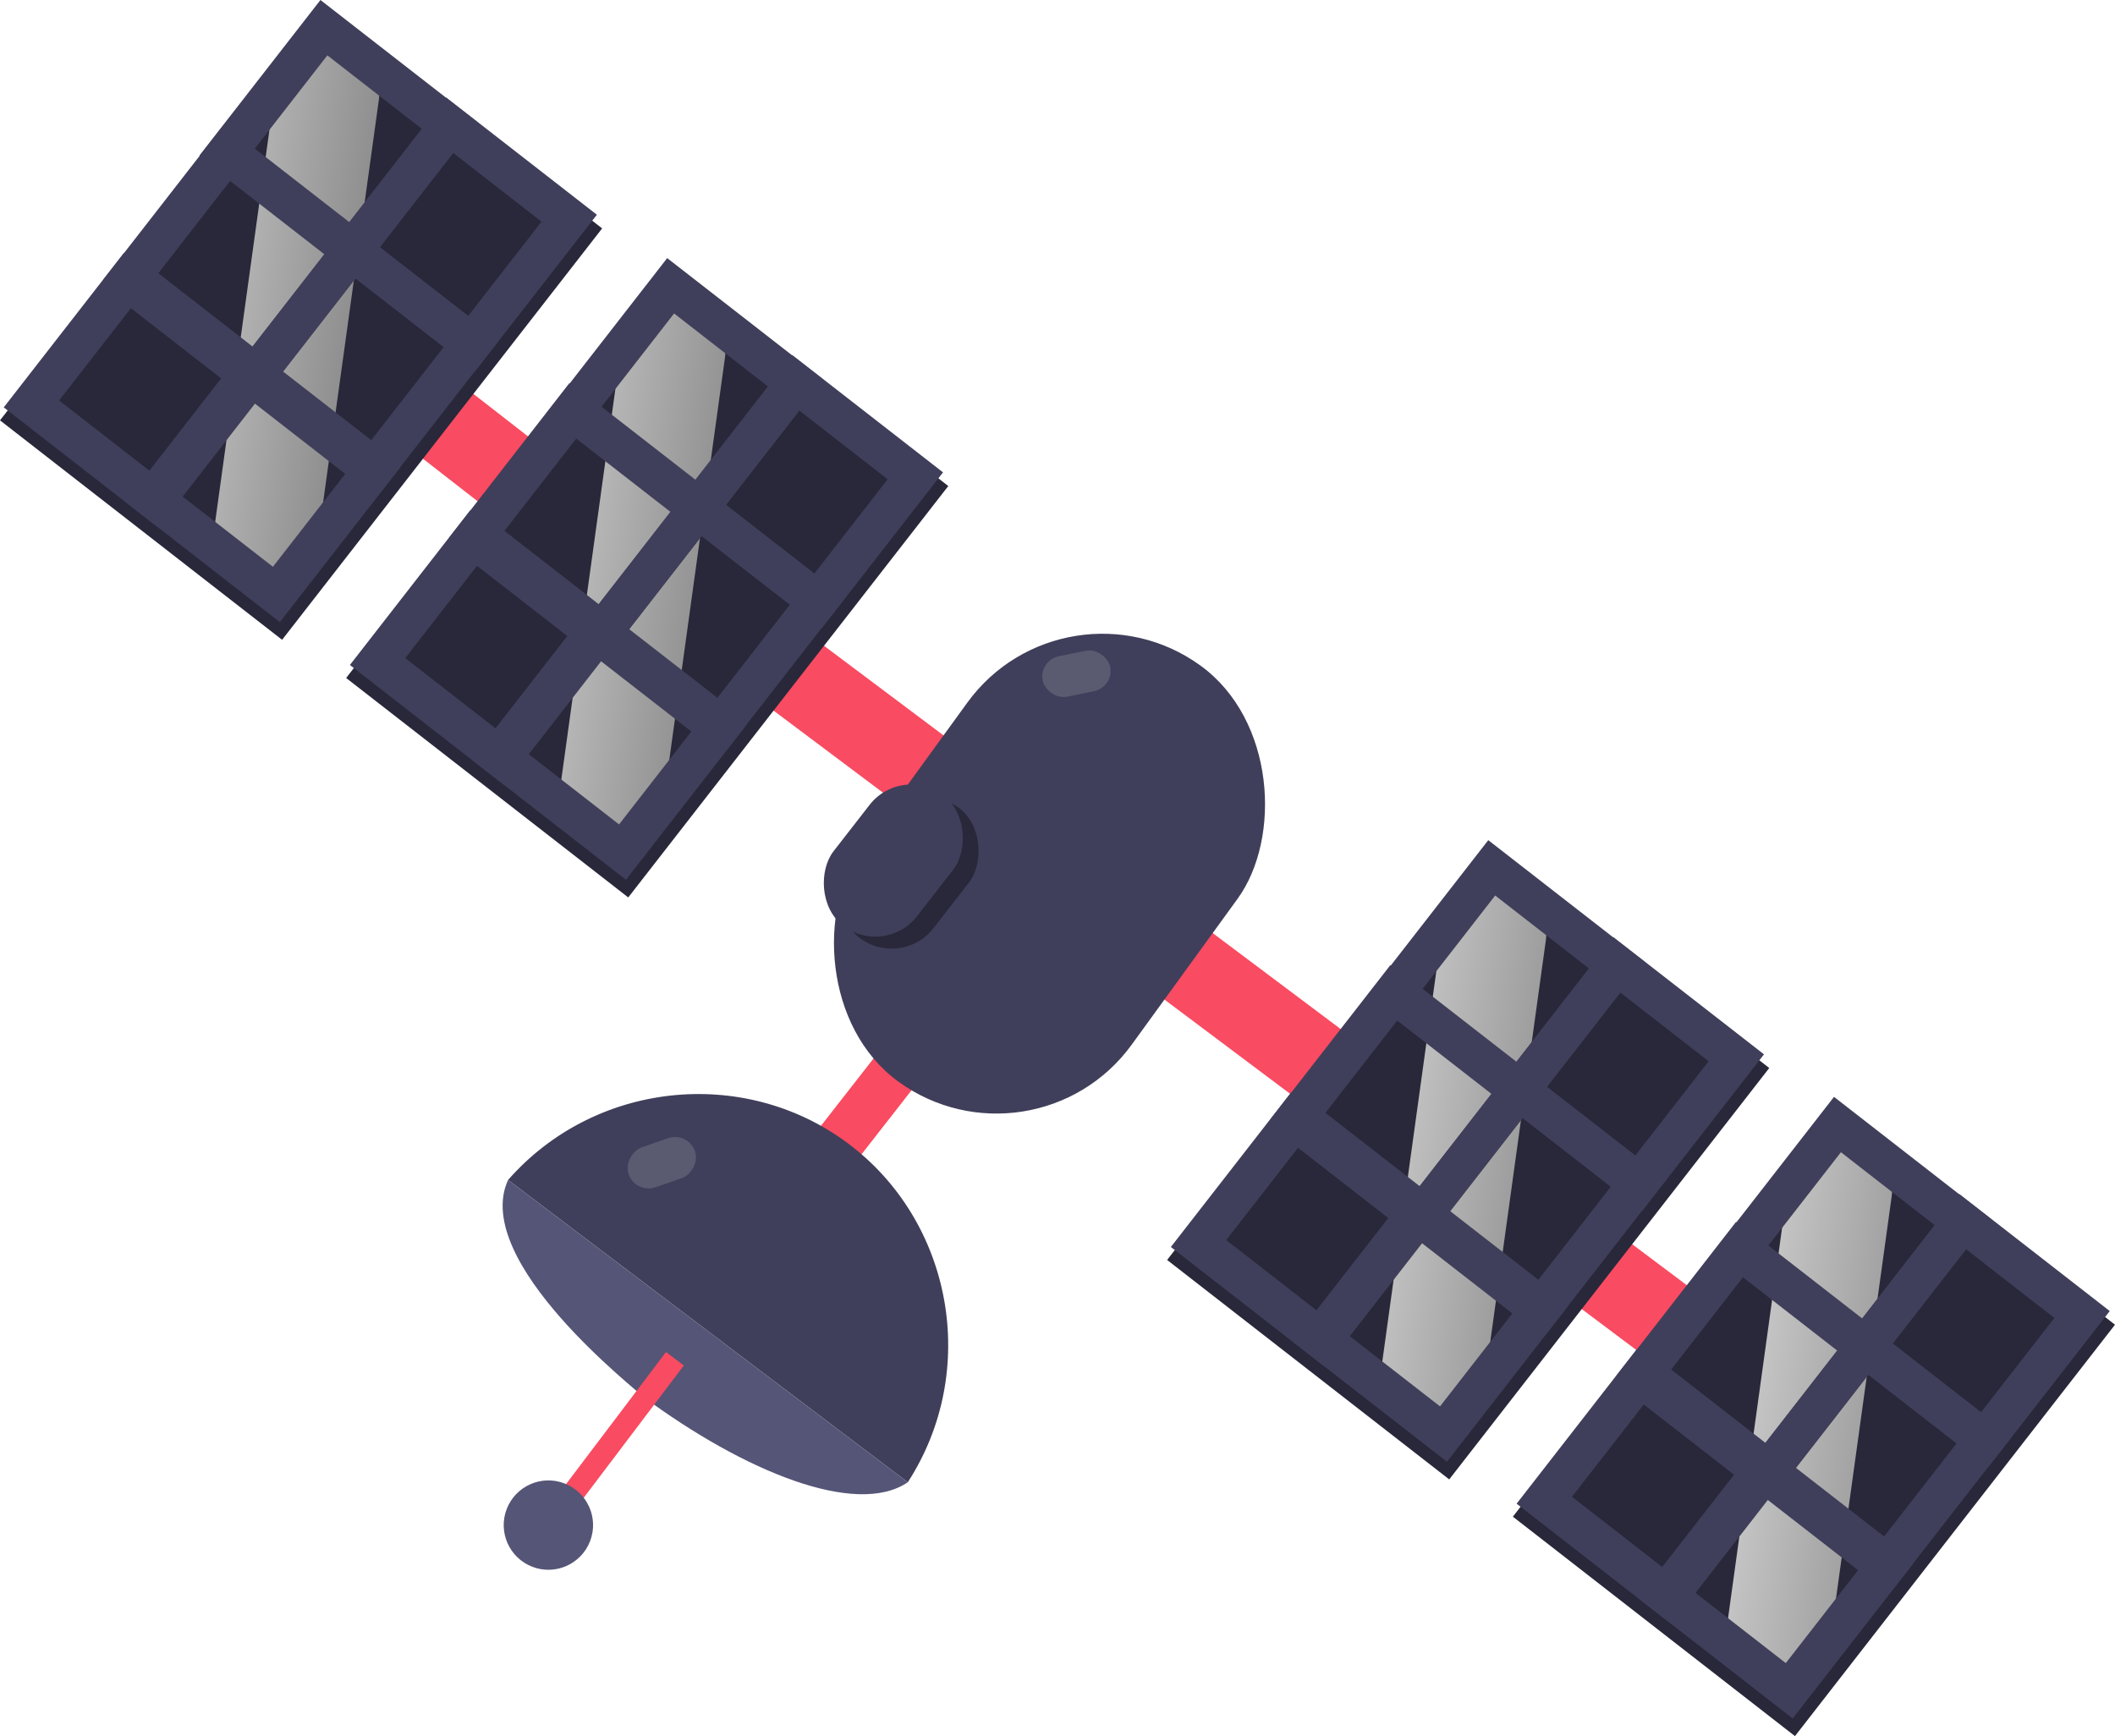 <svg xmlns="http://www.w3.org/2000/svg" xmlns:xlink="http://www.w3.org/1999/xlink" width="536.094" height="440.056" viewBox="0 0 536.094 440.056">
  <defs>
    <linearGradient id="linear-gradient" x1="-1.57" y1="0.485" x2="1.568" y2="0.485" gradientUnits="objectBoundingBox">
      <stop offset="0" stop-color="#e8e8e8"/>
      <stop offset="1" stop-color="#828282"/>
    </linearGradient>
    <linearGradient id="linear-gradient-2" x1="-1.723" y1="0.716" x2="1.415" y2="0.716" xlink:href="#linear-gradient"/>
    <linearGradient id="linear-gradient-3" x1="-1.279" y1="-0.055" x2="1.859" y2="-0.055" xlink:href="#linear-gradient"/>
    <linearGradient id="linear-gradient-4" x1="-1.128" y1="-0.286" x2="2.01" y2="-0.286" xlink:href="#linear-gradient"/>
  </defs>
  <g id="Group_21" data-name="Group 21" transform="translate(-193.319 -372.674) rotate(21)">
    <rect id="Rectangle_47" data-name="Rectangle 47" width="12.555" height="26.154" transform="matrix(0.956, 0.292, -0.292, 0.956, 617.22, 448.7)" fill="#f94b61"/>
    <path id="Path_17" data-name="Path 17" d="M653,640.306l122.048,35.23c6.981-32.99-13.152-66-45.3-74.865C698.152,591.959,664.469,609.21,653,640.306Z" transform="translate(-111.556 -128.596)" fill="#3f3f5b"/>
    <rect id="Rectangle_48" data-name="Rectangle 48" width="10.713" height="17.807" rx="5.357" transform="matrix(0.646, 0.763, -0.763, 0.646, 579.596, 483.826)" fill="#5a5a70"/>
    <path id="Path_18" data-name="Path 18" d="M652.982,665l122.048,35.23c-9.021,12.974-39.715,12.317-70.461,3.775C703.638,703.321,651.524,687.836,652.982,665Z" transform="translate(-111.538 -153.29)" fill="#557"/>
    <rect id="Rectangle_49" data-name="Rectangle 49" width="20.819" height="61.946" transform="translate(735.527 403.429) rotate(105.864)" fill="#f94b61"/>
    <rect id="Rectangle_50" data-name="Rectangle 50" width="20.819" height="26.154" transform="translate(482.739 335.196) rotate(106.88)" fill="#f94b61"/>
    <rect id="Rectangle_51" data-name="Rectangle 51" width="5.662" height="45.37" transform="translate(594.445 538.079) rotate(16.112)" fill="#f94b61"/>
    <rect id="Rectangle_52" data-name="Rectangle 52" width="20.819" height="61.946" transform="translate(618.181 370.957) rotate(105.864)" fill="#f94b61"/>
    <rect id="Rectangle_53" data-name="Rectangle 53" width="20.819" height="61.946" transform="translate(853.171 436.143) rotate(105.864)" fill="#f94b61"/>
    <circle id="Ellipse_10" data-name="Ellipse 10" cx="11.324" cy="11.324" r="11.324" transform="translate(571.013 578.396)" fill="#557"/>
    <rect id="Rectangle_54" data-name="Rectangle 54" width="83.644" height="129.325" rx="41.822" transform="translate(618.045 316.776) rotate(14.971)" fill="#3f3f5b" stroke="#3f3f5b" stroke-miterlimit="10" stroke-width="1"/>
    <rect id="Rectangle_55" data-name="Rectangle 55" width="26.82" height="41.462" rx="13.41" transform="matrix(0.957, 0.29, -0.29, 0.957, 601.704, 378.883)" fill="#28283a"/>
    <rect id="Rectangle_56" data-name="Rectangle 56" width="26.82" height="41.703" rx="13.41" transform="matrix(0.957, 0.29, -0.29, 0.957, 596.806, 377.29)" fill="#3f3f5b"/>
    <rect id="Rectangle_57" data-name="Rectangle 57" width="17.465" height="10.471" rx="5.235" transform="matrix(0.842, -0.539, 0.539, 0.842, 619.778, 340.588)" fill="#5a5a70"/>
    <g id="Group_17" data-name="Group 17" transform="translate(457.528 281.212)">
      <rect id="Rectangle_58" data-name="Rectangle 58" width="90.593" height="132.114" transform="translate(38.363 0) rotate(16.88)" fill="#28283a"/>
      <rect id="Rectangle_59" data-name="Rectangle 59" width="26.423" height="137.803" rx="13.211" transform="matrix(0.974, -0.227, 0.227, 0.974, 31.807, 9.32)" fill="url(#linear-gradient)"/>
      <rect id="Rectangle_60" data-name="Rectangle 60" width="40.156" height="39.949" transform="translate(41.164 4.137) rotate(16.88)" fill="none" stroke="#3f3f5b" stroke-miterlimit="10" stroke-width="10"/>
      <rect id="Rectangle_61" data-name="Rectangle 61" width="38.376" height="40.327" transform="translate(79.608 15.737) rotate(16.88)" fill="none" stroke="#3f3f5b" stroke-miterlimit="10" stroke-width="10"/>
      <rect id="Rectangle_62" data-name="Rectangle 62" width="40.263" height="39.634" transform="translate(29.37 42.635) rotate(16.88)" fill="none" stroke="#3f3f5b" stroke-miterlimit="10" stroke-width="10"/>
      <rect id="Rectangle_63" data-name="Rectangle 63" width="38.323" height="39.949" transform="translate(67.917 54.265) rotate(16.88)" fill="none" stroke="#3f3f5b" stroke-miterlimit="10" stroke-width="10"/>
      <rect id="Rectangle_64" data-name="Rectangle 64" width="39.679" height="39.634" transform="translate(17.453 81.752) rotate(16.88)" fill="none" stroke="#3f3f5b" stroke-miterlimit="10" stroke-width="10"/>
      <rect id="Rectangle_65" data-name="Rectangle 65" width="39.679" height="39.841" transform="translate(54.816 92.874) rotate(16.88)" fill="none" stroke="#3f3f5b" stroke-miterlimit="10" stroke-width="10"/>
    </g>
    <g id="Group_18" data-name="Group 18" transform="translate(352.216 251.689)">
      <rect id="Rectangle_66" data-name="Rectangle 66" width="90.593" height="132.114" transform="translate(38.363 0) rotate(16.88)" fill="#28283a"/>
      <rect id="Rectangle_67" data-name="Rectangle 67" width="26.423" height="137.803" rx="13.211" transform="matrix(0.974, -0.227, 0.227, 0.974, 31.807, 9.32)" fill="url(#linear-gradient-2)"/>
      <rect id="Rectangle_68" data-name="Rectangle 68" width="40.35" height="39.949" transform="translate(40.979 4.081) rotate(16.88)" fill="none" stroke="#3f3f5b" stroke-miterlimit="10" stroke-width="10"/>
      <rect id="Rectangle_69" data-name="Rectangle 69" width="38.376" height="40.327" transform="translate(79.608 15.737) rotate(16.88)" fill="none" stroke="#3f3f5b" stroke-miterlimit="10" stroke-width="10"/>
      <rect id="Rectangle_70" data-name="Rectangle 70" width="40.263" height="39.634" transform="translate(29.37 42.635) rotate(16.88)" fill="none" stroke="#3f3f5b" stroke-miterlimit="10" stroke-width="10"/>
      <rect id="Rectangle_71" data-name="Rectangle 71" width="38.323" height="39.949" transform="translate(67.917 54.265) rotate(16.88)" fill="none" stroke="#3f3f5b" stroke-miterlimit="10" stroke-width="10"/>
      <rect id="Rectangle_72" data-name="Rectangle 72" width="39.679" height="39.634" transform="translate(17.453 81.752) rotate(16.88)" fill="none" stroke="#3f3f5b" stroke-miterlimit="10" stroke-width="10"/>
      <rect id="Rectangle_73" data-name="Rectangle 73" width="39.679" height="39.841" transform="translate(54.816 92.874) rotate(16.88)" fill="none" stroke="#3f3f5b" stroke-miterlimit="10" stroke-width="10"/>
    </g>
    <g id="Group_19" data-name="Group 19" transform="translate(704.665 344.354)">
      <rect id="Rectangle_74" data-name="Rectangle 74" width="90.593" height="132.114" transform="translate(38.363 0) rotate(16.88)" fill="#28283a"/>
      <rect id="Rectangle_75" data-name="Rectangle 75" width="26.423" height="137.803" rx="13.211" transform="matrix(0.974, -0.227, 0.227, 0.974, 31.807, 9.32)" fill="url(#linear-gradient-3)"/>
      <rect id="Rectangle_76" data-name="Rectangle 76" width="40.121" height="39.949" transform="translate(41.198 4.147) rotate(16.88)" fill="none" stroke="#3f3f5b" stroke-miterlimit="10" stroke-width="10"/>
      <rect id="Rectangle_77" data-name="Rectangle 77" width="38.376" height="40.327" transform="translate(79.608 15.737) rotate(16.88)" fill="none" stroke="#3f3f5b" stroke-miterlimit="10" stroke-width="10"/>
      <rect id="Rectangle_78" data-name="Rectangle 78" width="40.263" height="39.634" transform="translate(29.37 42.635) rotate(16.88)" fill="none" stroke="#3f3f5b" stroke-miterlimit="10" stroke-width="10"/>
      <rect id="Rectangle_79" data-name="Rectangle 79" width="38.323" height="39.949" transform="translate(67.917 54.265) rotate(16.88)" fill="none" stroke="#3f3f5b" stroke-miterlimit="10" stroke-width="10"/>
      <rect id="Rectangle_80" data-name="Rectangle 80" width="39.679" height="39.634" transform="translate(17.453 81.752) rotate(16.88)" fill="none" stroke="#3f3f5b" stroke-miterlimit="10" stroke-width="10"/>
      <rect id="Rectangle_81" data-name="Rectangle 81" width="39.679" height="39.841" transform="translate(54.816 92.874) rotate(16.88)" fill="none" stroke="#3f3f5b" stroke-miterlimit="10" stroke-width="10"/>
    </g>
    <g id="Group_20" data-name="Group 20" transform="translate(809.8 373.694)">
      <rect id="Rectangle_82" data-name="Rectangle 82" width="90.593" height="132.114" transform="translate(38.363 0) rotate(16.88)" fill="#28283a"/>
      <rect id="Rectangle_83" data-name="Rectangle 83" width="26.423" height="137.803" rx="13.211" transform="matrix(0.974, -0.227, 0.227, 0.974, 31.807, 9.32)" fill="url(#linear-gradient-4)"/>
      <rect id="Rectangle_84" data-name="Rectangle 84" width="40.125" height="39.949" transform="translate(41.194 4.146) rotate(16.88)" fill="none" stroke="#3f3f5b" stroke-miterlimit="10" stroke-width="10"/>
      <rect id="Rectangle_85" data-name="Rectangle 85" width="38.376" height="40.327" transform="translate(79.608 15.737) rotate(16.88)" fill="none" stroke="#3f3f5b" stroke-miterlimit="10" stroke-width="10"/>
      <rect id="Rectangle_86" data-name="Rectangle 86" width="40.263" height="39.634" transform="translate(29.37 42.635) rotate(16.88)" fill="none" stroke="#3f3f5b" stroke-miterlimit="10" stroke-width="10"/>
      <rect id="Rectangle_87" data-name="Rectangle 87" width="38.323" height="39.949" transform="translate(67.917 54.265) rotate(16.88)" fill="none" stroke="#3f3f5b" stroke-miterlimit="10" stroke-width="10"/>
      <rect id="Rectangle_88" data-name="Rectangle 88" width="39.679" height="39.634" transform="translate(17.453 81.752) rotate(16.88)" fill="none" stroke="#3f3f5b" stroke-miterlimit="10" stroke-width="10"/>
      <rect id="Rectangle_89" data-name="Rectangle 89" width="39.679" height="39.841" transform="translate(54.816 92.874) rotate(16.88)" fill="none" stroke="#3f3f5b" stroke-miterlimit="10" stroke-width="10"/>
    </g>
  </g>
</svg>
